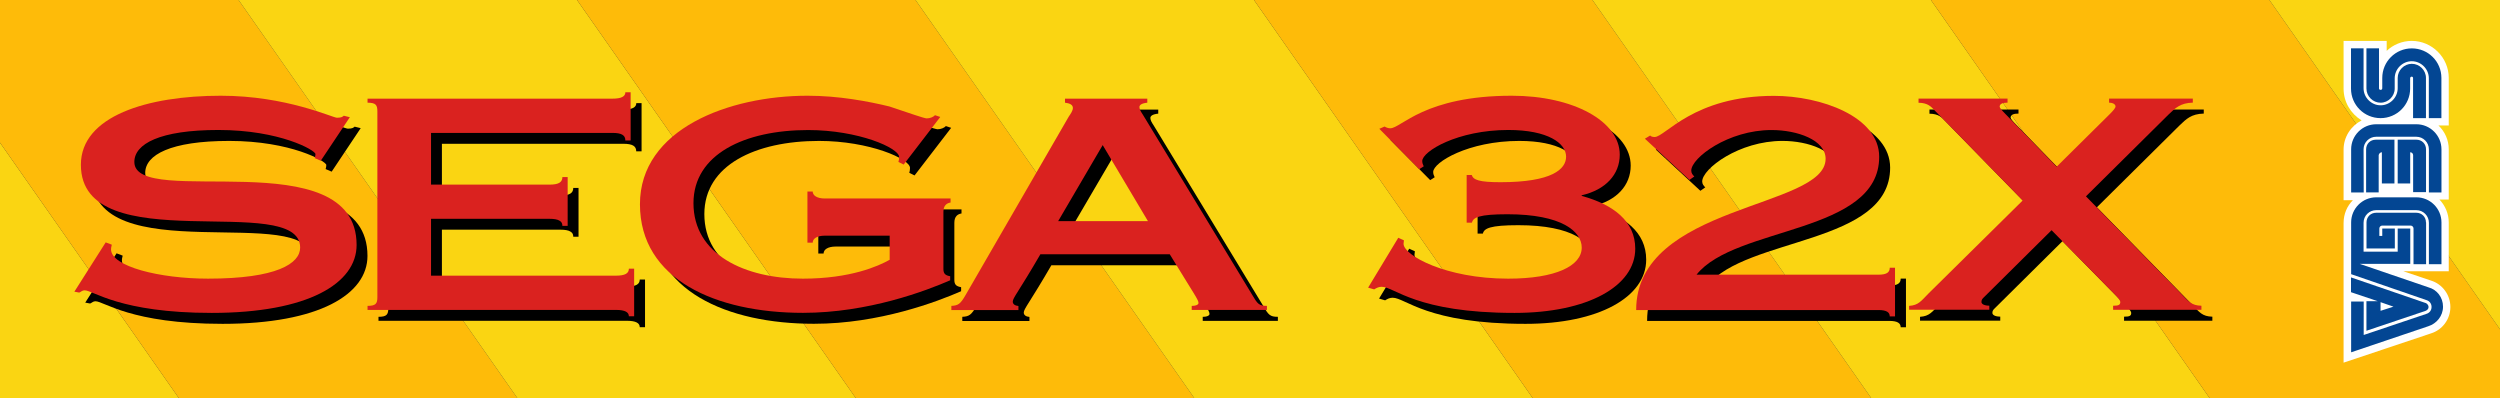<?xml version="1.0" encoding="utf-8"?>
<!-- Generator: Adobe Illustrator 26.0.3, SVG Export Plug-In . SVG Version: 6.00 Build 0)  -->
<svg version="1.1" id="Layer_1" xmlns="http://www.w3.org/2000/svg" xmlns:xlink="http://www.w3.org/1999/xlink" x="0px" y="0px"
	 viewBox="0 0 3839 611.2" style="enable-background:new 0 0 3839 611.2;" xml:space="preserve">
<rect x="0" y="0" width="3839" height="611.2" fill="#333333" stroke="none"/>
<style type="text/css">
	.st0{clip-path:url(#SVGID_00000000941742646663579680000009368857919398615951_);fill:#FAD512;}
	.st1{clip-path:url(#SVGID_00000095330632519298023620000006816295593875980692_);fill:#FEBB09;}
	.st2{clip-path:url(#SVGID_00000043457559974598848470000003656702096260537019_);fill:#FAD512;}
	.st3{clip-path:url(#SVGID_00000059276132055219901230000002446650407212596111_);fill:#FEBB09;}
	.st4{clip-path:url(#SVGID_00000011023470498071186030000008822289629540805821_);fill:#FAD512;}
	.st5{clip-path:url(#SVGID_00000026158741248838953720000001369364197023977624_);fill:#FEBB09;}
	.st6{clip-path:url(#SVGID_00000005946111047567146030000009841858340989964189_);fill:#FAD512;}
	.st7{clip-path:url(#SVGID_00000160149503892646691380000000180034286079548840_);fill:#FEBB09;}
	.st8{clip-path:url(#SVGID_00000070804273556947812660000008933956932939261102_);fill:#FAD512;}
	.st9{fill:#FFFFFF;}
	.st10{fill:#034693;}
	.st11{fill:#DA221F;}
</style>
<g>
	<g>
		<g>
			<defs>
				<rect id="SVGID_1_" width="3839" height="611.2"/>
			</defs>
			<clipPath id="SVGID_00000155866275485356227850000005839749822966998688_">
				<use xlink:href="#SVGID_1_"  style="overflow:visible;"/>
			</clipPath>
			<polygon style="clip-path:url(#SVGID_00000155866275485356227850000005839749822966998688_);fill:#FAD512;" points="
				-535.6,-545.9 -1055.4,-545.9 -216.7,652 303.1,652 			"/>
		</g>
		<g>
			<defs>
				<rect id="SVGID_00000091000130647236410110000000704774220412148384_" width="3839" height="611.2"/>
			</defs>
			<clipPath id="SVGID_00000056416587526144309390000016108810944197322928_">
				<use xlink:href="#SVGID_00000091000130647236410110000000704774220412148384_"  style="overflow:visible;"/>
			</clipPath>
			<polygon style="clip-path:url(#SVGID_00000056416587526144309390000016108810944197322928_);fill:#FEBB09;" points="
				-15.9,-545.9 -535.6,-545.9 303.1,652 822.9,652 			"/>
		</g>
		<g>
			<defs>
				<rect id="SVGID_00000060030293695145908100000003640205287935949217_" width="3839" height="611.2"/>
			</defs>
			<clipPath id="SVGID_00000034802905261365660350000000101871992075177860_">
				<use xlink:href="#SVGID_00000060030293695145908100000003640205287935949217_"  style="overflow:visible;"/>
			</clipPath>
			<polygon style="clip-path:url(#SVGID_00000034802905261365660350000000101871992075177860_);fill:#FAD512;" points="
				503.9,-545.9 -15.9,-545.9 822.9,652 1342.6,652 			"/>
		</g>
		<g>
			<defs>
				<rect id="SVGID_00000018209602141966982180000013012389372590944170_" width="3839" height="611.2"/>
			</defs>
			<clipPath id="SVGID_00000043454837248919641620000016096936470831032498_">
				<use xlink:href="#SVGID_00000018209602141966982180000013012389372590944170_"  style="overflow:visible;"/>
			</clipPath>
			<polygon style="clip-path:url(#SVGID_00000043454837248919641620000016096936470831032498_);fill:#FEBB09;" points="
				1023.6,-545.9 503.9,-545.9 1342.6,652 1862.4,652 			"/>
		</g>
		<g>
			<defs>
				<rect id="SVGID_00000125588201696890546170000001334667701090739618_" width="3839" height="611.2"/>
			</defs>
			<clipPath id="SVGID_00000001643025814673763340000017059742591177990834_">
				<use xlink:href="#SVGID_00000125588201696890546170000001334667701090739618_"  style="overflow:visible;"/>
			</clipPath>
			<polygon style="clip-path:url(#SVGID_00000001643025814673763340000017059742591177990834_);fill:#FAD512;" points="
				1543.4,-545.9 1023.6,-545.9 1862.4,652 2382.1,652 			"/>
		</g>
		<g>
			<defs>
				<rect id="SVGID_00000041284323370677401670000002729798145480372111_" width="3839" height="611.2"/>
			</defs>
			<clipPath id="SVGID_00000091008612237537906870000002928915971993293456_">
				<use xlink:href="#SVGID_00000041284323370677401670000002729798145480372111_"  style="overflow:visible;"/>
			</clipPath>
			<polygon style="clip-path:url(#SVGID_00000091008612237537906870000002928915971993293456_);fill:#FEBB09;" points="
				2063.1,-545.9 1543.4,-545.9 2382.1,652 2901.9,652 			"/>
		</g>
		<g>
			<defs>
				<rect id="SVGID_00000182515208993074855210000007270630448973598113_" width="3839" height="611.2"/>
			</defs>
			<clipPath id="SVGID_00000140000342509853392450000003367009118645560475_">
				<use xlink:href="#SVGID_00000182515208993074855210000007270630448973598113_"  style="overflow:visible;"/>
			</clipPath>
			<polygon style="clip-path:url(#SVGID_00000140000342509853392450000003367009118645560475_);fill:#FAD512;" points="
				2582.9,-545.9 2063.1,-545.9 2901.9,652 3421.6,652 			"/>
		</g>
		<g>
			<defs>
				<rect id="SVGID_00000103228031951978370390000016592927639944662432_" width="3839" height="611.2"/>
			</defs>
			<clipPath id="SVGID_00000168820370040497153630000004371880689884694172_">
				<use xlink:href="#SVGID_00000103228031951978370390000016592927639944662432_"  style="overflow:visible;"/>
			</clipPath>
			<polygon style="clip-path:url(#SVGID_00000168820370040497153630000004371880689884694172_);fill:#FEBB09;" points="
				3102.7,-545.9 2582.9,-545.9 3421.6,652 3941.4,652 			"/>
		</g>
		<g>
			<defs>
				<rect id="SVGID_00000065780283992674180800000006274884390228137092_" width="3839" height="611.2"/>
			</defs>
			<clipPath id="SVGID_00000083061692647680031650000013379674243686386844_">
				<use xlink:href="#SVGID_00000065780283992674180800000006274884390228137092_"  style="overflow:visible;"/>
			</clipPath>
			<polygon style="clip-path:url(#SVGID_00000083061692647680031650000013379674243686386844_);fill:#FAD512;" points="
				3622.4,-545.9 3102.7,-545.9 3941.4,652 4461.1,652 			"/>
		</g>
	</g>
	<g>
		<path class="st9" d="M3733.2,511.9c17.3-5.4,29.6-21.7,29.6-40.5s-12.4-35.1-29.6-40.5l-42.5-14.3h69.6v-75.1
			c0-13.3-5.4-25.7-14.3-35.1h14.3v-77.1c0-14.3-5.9-27.2-15.8-36.6h15.8v-73.1c0-31.1-25.7-56.8-56.8-56.8
			c-14.8,0-28.7,5.9-38.5,15.3V62.9h-66.2V136c0,20.7,10.9,38.5,27.7,48.9c-16.3,8.4-27.7,25.2-27.7,44.9v77.6h14.3
			c-8.9,8.9-14.3,21.2-14.3,35.1v214.4L3733.2,511.9z"/>
		<g>
			<g>
				<path class="st10" d="M3653.2,136V74.2h-19.3V136c0,11.9,9.9,21.7,21.7,21.7s21.7-9.9,21.7-21.7v-15.8
					c0-14.3,11.9-26.2,26.2-26.2s26.2,11.9,26.2,26.2v61.2h19.3v-61.7c0-25.2-20.3-45.4-45.4-45.4s-45.4,20.3-45.4,45.4v15.8
					c0,1.5-1,2.5-2.5,2.5S3653.2,137,3653.2,136z"/>
				<path class="st10" d="M3705.5,119.7v61.7h19.8v-61.7c0-11.9-9.9-21.7-21.7-21.7s-21.7,9.9-21.7,21.7v15.8
					c0,14.3-11.9,26.2-26.2,26.2s-26.2-11.9-26.2-26.2V74.2h-19.3V136c0,25.2,20.3,45.4,45.4,45.4s45.4-20.3,45.4-45.4v-15.8
					c0-1.5,1-2.5,2.5-2.5C3704.6,117.7,3705.5,118.7,3705.5,119.7z"/>
			</g>
			<g>
				<path class="st10" d="M3725.3,341.5c0-8.4-6.4-14.8-14.8-14.8h-61.7c-8.4,0-14.8,6.4-14.8,14.8v40h43.5v-30.6h-19.3v11.4h-4.5
					v-11.4c0-2.5,2-4.5,4.5-4.5h43.5c2.5,0,4.5,2,4.5,4.5v54.8h19.3v-64.2H3725.3z"/>
				<path class="st10" d="M3633.9,463v44.9l90.9-30.6c2.5-1,4.5-3,4.5-5.9c0-2.5-2-4.9-4-5.9L3610.2,426v22.7l41,13.8h-17.3
					L3633.9,463L3633.9,463z M3675.4,470.9l-19.8,6.4V464L3675.4,470.9z"/>
				<path class="st10" d="M3728.8,501c12.8-4,22.7-15.8,22.7-30.1c0-14.3-9.4-26.2-22.2-29.6l-105.7-36.1h77.6v-54.3h-19.3v35.6
					h-52.4V342c0-10.9,8.9-19.3,19.3-19.3h61.7c10.9,0,19.3,8.9,19.3,19.3v63.7h19.3v-64.2c0-21.2-17.3-38.5-38.5-38.5h-61.7
					c-21.2,0-38.5,17.3-38.5,38.5V421l116.1,40c4.5,1.5,7.4,5.4,7.4,10.4s-3,8.9-7.4,10.4l-96.8,32.6V463h-19.3v78l0,0L3728.8,501z"
					/>
			</g>
			<g>
				<path class="st10" d="M3629.5,229.3c0-10.9,8.9-19.3,19.3-19.3h61.7c10.9,0,19.3,8.9,19.3,19.3v66.2h19.3v-66.2
					c0-21.2-17.3-38.5-38.5-38.5h-61.7c-21.2,0-38.5,17.3-38.5,38.5v66.2h19.3L3629.5,229.3L3629.5,229.3z"/>
				<path class="st10" d="M3657.6,233.8v47.9h19.3v-67.2h-28.7c-8.4,0-14.8,6.4-14.8,14.8v66.2h19.3v-57.3
					C3653.2,235.8,3655.2,233.8,3657.6,233.8z"/>
				<path class="st10" d="M3701.1,281.7v-47.9c2.5,0,4.5,2,4.5,4.5V295h19.8v-65.7c0-8.4-6.4-14.8-14.8-14.8h-28.7v67.2
					C3681.8,281.7,3701.1,281.7,3701.1,281.7z"/>
			</g>
		</g>
	</g>
	<g>
		<path d="M509.3,263.6l-9.3-4c0.6-1.8,1.1-4,1.1-6.2c0-5.8-54.5-37-149-37c-90.3,0-129.1,21.5-129.1,49.1
			c0,73.1,341.3-33.8,341.3,127.5c0,58.8-74.1,104.3-222.5,104.3c-141.4,0-181.9-34.7-195.3-34.7c-3.5,0-5.2,2.3-8.1,3.5l-7.5-1.4
			L179,389l9.3,3.5c0,1.8-1.1,3.5-1.1,7.2c0,26.3,74.7,45,149,45c105.5,0,141.4-23.2,141.4-47.7c0-87.3-336.7,21-336.7-127.1
			c-0.1-74.8,102.4-106.1,214.8-106.1c100.8,0,171.6,33.8,178.5,33.8c7.5,0,8.7-1.8,10.4-3.1l9.3,2.3L509.3,263.6z"/>
		<path d="M581.2,486.5c12.7,0,15.1-3.5,15.1-13.4V187.8c0-9.8-2.3-13.4-15.1-13.4v-6.2h376.1c13.9,0,19.8-3.5,19.8-9.8h8.1v74H977
			c0-8.1-5.8-11.6-19.8-11.6H678.6v79.4h181.9c13.9,0,19.8-3.5,19.8-11.6h8.1v74.9h-8.1c0-3.5-1.1-6.2-4.7-8.1
			c-3-1.8-8.1-2.7-15.1-2.7H678.6V440h284c13.9,0,19.8-3.5,19.8-10.7h8.1v73.1h-8.1c0-6.2-5.8-9.8-19.8-9.8H581.2V486.5z"/>
		<path d="M1476.5,321.6v6.2c-5.8,0.9-11,4.4-11,14.3v87.8c0,7.2,3,9.8,10.4,11.1v6.2c-36.6,16-125.7,50-226,50
			c-133.3,0-250.4-50.9-250.4-166.7s136.7-166.8,257.3-166.8c47.5,0,92.8,8.5,125.7,16.5c30.7,10.2,53.4,18.3,57.3,18.3
			c5.2,0,10.4-2.3,12.7-4.9l8.1,2.7l-56.2,73.1l-8.1-4c0.6-1.8,1.1-4.4,1.1-7.6c0-13.9-62.6-41.4-139.7-41.4
			c-97.3,0-176.1,37-176.1,112.3c0,78.9,78.8,115.9,168,115.9c73,0,115.9-19.2,133.3-29v-37h-99.7c-11.6,0-18.5,4.4-18.5,10.7h-8.1
			v-78.5h8.1c0,6.2,6.9,10.7,18.5,10.7L1476.5,321.6L1476.5,321.6z"/>
		<path d="M1477.7,492.7v-6.2c10.4-0.5,13.9-2.7,22-16.9L1657.9,196c3-4.4,6.4-9.3,6.4-13.4c0-4.9-4.7-7.2-12.1-8.1v-6.2h126.4v6.2
			c-8.7,0.9-12.1,3.5-12.1,6.7c0,3.5,2.3,7.2,5.2,11.6l168,276.8c8.1,13.9,10.4,16.9,22.6,16.9v6.2h-115.4v-6.2
			c7.5,0,10.4-2.3,10.4-4.4c0-4.9-5.2-11.1-44.1-74.8h-198.7c-33.6,57.9-42.4,66.9-42.4,72.7c0,4,3.5,6.2,8.7,6.7v6.2h-103.2
			L1477.7,492.7L1477.7,492.7z M1779.6,356.3l-69.5-116.8l-68.4,116.8H1779.6z"/>
		<path d="M2268.7,285.5h8.1c2.3,7.6,11.6,11.1,44.1,11.1c79.4,0,100.8-20.1,100.8-39.2c0-20.6-27.8-41-88.7-41
			c-78.2,0-132.2,32.9-132.2,47.7c0,3.1,1.1,5.8,2.3,8.1l-6.9,4.4l-61.3-62l8.1-3.5c2.3,1.4,5.2,2.7,8.7,2.7
			c16.8,0,52.1-50,186.6-50c94.5,0,165.8,39.2,165.8,90.5c0,30.3-21.5,53.9-58.5,62.4v0.9c48.7,13.4,82.3,38.8,82.3,81.1
			c0,57.5-73,98.6-185.4,98.6c-151.2,0-184.3-40.1-203.9-40.1c-4.7,0-8.1,1.8-11.6,4l-9.3-2.7l46.3-76.6l8.7,4
			c0,1.4-0.6,3.1-0.6,5.3c0,17.4,64.3,53.5,160.6,53.5c73,0,113-19.6,113-47.7c0-24.5-30.1-51.2-114.1-51.2
			c-43.5,0-52.7,4.9-54.5,12.9h-8.1v-73.2L2268.7,285.5L2268.7,285.5z"/>
		<path d="M2542.7,229.7l8.1-4.9c1.1,1.4,3.5,2.3,6.9,2.3c16.2,0,59.7-63.2,183.1-63.2c71.9,0,161.7,31.7,161.7,93.6
			c0,118.5-221.3,106.1-280.5,181h279.3c12.7,0,17.4-3.5,17.4-10.7h8.1v74.8h-8.1c0-6.2-4.7-9.8-17.4-9.8h-372
			c0-162.7,290.9-155.6,290.9-232.2c0-29-43.5-44.2-82.9-44.2c-66.7-0.1-123.4,42.7-123.4,62.3c0,4,2.3,6.7,4.7,9l-7.5,5.3
			L2542.7,229.7z"/>
		<path d="M2948.4,492.7v-6.2c14.5-0.9,18.5-7.6,29.5-18.7l144.9-143.1l-136.7-139.9c-3.5-3.5-8.7-10.2-23.2-10.2v-6.4h136.7v6.2
			c-7.5,0-12.1,1.8-12.1,6.2c0,1.8,3,5.3,8.7,11.1l78.8,81.1l82.3-81.5c4.7-4.9,8.1-8.5,8.1-11.1c0-3.5-4.7-5.8-9.9-5.8v-6.2h128.6
			v6.2c-19.1,0.5-26.7,8.1-37.7,18.7L3220,318.3l146,149.3c11.6,12,15.7,18.3,31.3,18.7v6.2h-135.6v-6.2c8.7,0,11-1.4,11-5.8
			c0-4-9.9-12.9-20.9-24.1l-84.6-86.1l-102.5,101.6c-3,3.1-5.2,4.4-5.2,8.5c0,3.5,4.7,5.8,12.1,5.8v6.2h-123.2V492.7z"/>
	</g>
	<g>
		<path class="st11" d="M492.6,246.8l-9.3-4c0.6-1.8,1.1-4,1.1-6.2c0-5.8-54.5-37-149-37c-90.3,0-129.1,21.5-129.1,49.1
			c0,73.1,341.3-33.8,341.3,127.5c0,58.8-74.1,104.3-222.5,104.3c-141.4,0-181.9-34.7-195.3-34.7c-3.5,0-5.2,2.3-8.1,3.5l-7.5-1.4
			l48.1-75.7l9.3,3.5c0,1.8-1.1,3.5-1.1,7.2c0,26.3,74.7,45,149,45c105.5,0,141.4-23.2,141.4-47.7c0-87.3-336.7,21-336.7-127.1
			C124.1,178.2,226.6,147,339,147c100.8,0,171.6,33.8,178.5,33.8c7.5,0,8.7-1.8,10.4-3.1l9.3,2.3L492.6,246.8z"/>
		<path class="st11" d="M564.4,469.7c12.7,0,15.1-3.5,15.1-13.4V171.1c0-9.8-2.3-13.4-15.1-13.4v-6.2h376.1
			c13.9,0,19.8-3.5,19.8-9.8h8.1v74h-8.1c0-8.1-5.8-11.6-19.8-11.6H661.9v79.4h181.9c13.9,0,19.8-3.5,19.8-11.6h8.1v74.9h-8.1
			c0-3.5-1.1-6.2-4.7-8.1c-3-1.8-8.1-2.7-15.1-2.7H661.9v87.3h284c13.9,0,19.8-3.5,19.8-10.7h8.1v73.1h-8.1c0-6.2-5.8-9.8-19.8-9.8
			H564.4V469.7z"/>
		<path class="st11" d="M1459.7,304.8v6.2c-5.8,0.9-11,4.4-11,14.3v87.8c0,7.2,3,9.8,10.4,11.1v6.2c-36.6,16-125.7,50-226,50
			c-133.3,0-250.4-50.9-250.4-166.7S1119.6,147,1240.1,147c47.5,0,92.8,8.5,125.7,16.5c30.7,10.2,53.4,18.3,57.3,18.3
			c5.2,0,10.4-2.3,12.7-4.9l8.1,2.7l-56.2,73.1l-8.1-4c0.6-1.8,1.1-4.4,1.1-7.6c0-13.9-62.6-41.4-139.7-41.4
			c-97.3,0-176.1,37-176.1,112.3c0,78.9,78.8,115.9,168,115.9c73,0,115.9-19.2,133.3-29v-37h-99.7c-11.6,0-18.5,4.4-18.5,10.7h-8.1
			v-78.5h8.1c0,6.2,6.9,10.7,18.5,10.7L1459.7,304.8L1459.7,304.8z"/>
		<path class="st11" d="M1460.9,475.9v-6.2c10.4-0.5,13.9-2.7,22-16.9l158.2-273.6c3-4.4,6.4-9.3,6.4-13.4c0-4.9-4.7-7.2-12.1-8.1
			v-6.2h126.4v6.2c-8.7,0.9-12.1,3.5-12.1,6.7c0,3.5,2.3,7.2,5.2,11.6l168,276.8c8.1,13.9,10.4,16.9,22.6,16.9v6.2H1830v-6.2
			c7.5,0,10.4-2.3,10.4-4.4c0-4.9-5.2-11.1-44.1-74.8h-198.7c-33.6,57.9-42.4,66.9-42.4,72.7c0,4,3.5,6.2,8.7,6.7v6.2h-103.2v-0.2
			H1460.9z M1762.8,339.6l-69.5-116.8l-68.4,116.8H1762.8z"/>
		<path class="st11" d="M2251.9,268.7h8.1c2.3,7.6,11.6,11.1,44.1,11.1c79.4,0,100.8-20.1,100.8-39.2c0-20.6-27.8-41-88.7-41
			c-78.2,0-132.2,32.9-132.2,47.7c0,3.1,1.1,5.8,2.3,8.1l-6.9,4.4l-61.3-62l8.1-3.5c2.3,1.4,5.2,2.7,8.7,2.7
			c16.8,0,52.1-50,186.6-50c94.5,0,165.8,39.2,165.8,90.5c0,30.3-21.5,53.9-58.5,62.4v0.9c48.7,13.4,82.3,38.8,82.3,81.1
			c0,57.5-73,98.6-185.4,98.6c-151.2,0-184.3-40.1-203.9-40.1c-4.7,0-8.1,1.8-11.6,4l-9.3-2.7l46.3-76.6l8.7,4
			c0,1.4-0.6,3.1-0.6,5.3c0,17.4,64.3,53.5,160.6,53.5c73,0,113-19.6,113-47.7c0-24.5-30.1-51.2-114.1-51.2
			c-43.5,0-52.7,4.9-54.5,12.9h-8.1v-73.2L2251.9,268.7L2251.9,268.7z"/>
		<path class="st11" d="M2525.9,213l8.1-4.9c1.1,1.4,3.5,2.3,6.9,2.3c16.2,0,59.7-63.2,183.1-63.2c71.9,0,161.7,31.7,161.7,93.6
			c0,118.5-221.3,106.1-280.5,181h279.3c12.7,0,17.4-3.5,17.4-10.7h8.1v74.8h-8.1c0-6.2-4.7-9.8-17.4-9.8h-372
			c0-162.7,290.9-155.6,290.9-232.2c0-29-43.5-44.2-82.9-44.2c-66.7-0.1-123.4,42.7-123.4,62.3c0,4,2.3,6.7,4.7,9l-7.5,5.3
			L2525.9,213z"/>
		<path class="st11" d="M2931.6,475.9v-6.2c14.5-0.9,18.5-7.6,29.5-18.7L3106,307.9L2969.3,168c-3.5-3.5-8.7-10.2-23.2-10.2v-6.4
			h136.7v6.2c-7.5,0-12.1,1.8-12.1,6.2c0,1.8,3,5.3,8.7,11.1l78.8,81.1l82.3-81.5c4.7-4.9,8.1-8.5,8.1-11.1c0-3.5-4.7-5.8-9.9-5.8
			v-6.2h128.6v6.2c-19.1,0.5-26.7,8.1-37.7,18.7l-126.4,125.2l146,149.3c11.6,12,15.7,18.3,31.3,18.7v6.2h-135.6v-6.2
			c8.7,0,11-1.4,11-5.8c0-4-9.9-12.9-20.9-24.1l-84.6-86.1l-102.5,101.6c-3,3.1-5.2,4.4-5.2,8.5c0,3.5,4.7,5.8,12.1,5.8v6.2h-123.2
			V475.9z"/>
	</g>
</g>
</svg>
